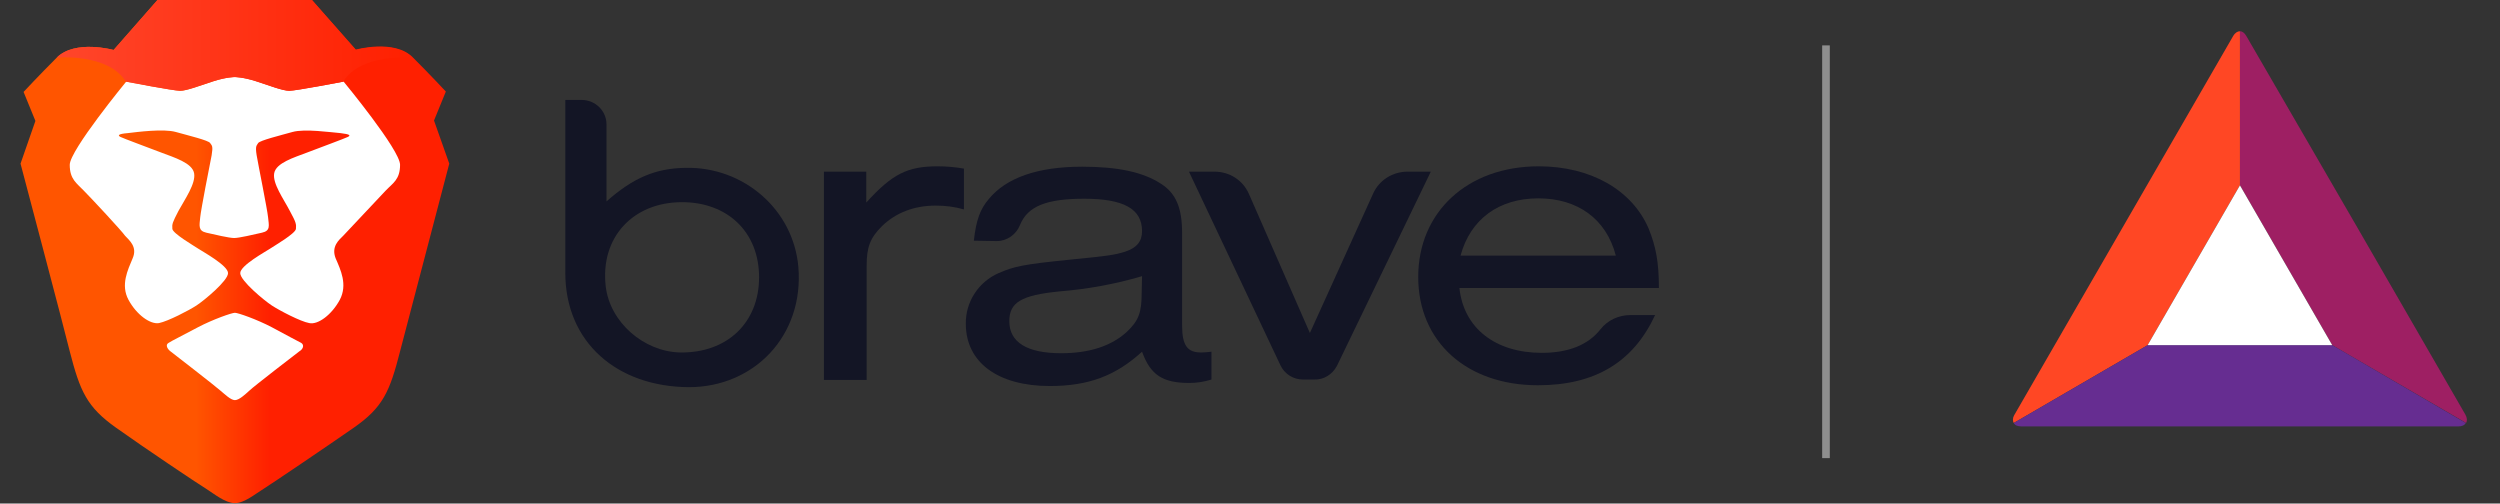 <?xml version="1.0" encoding="utf-8"?>
<!-- Generator: Adobe Illustrator 22.1.0, SVG Export Plug-In . SVG Version: 6.00 Build 0)  -->
<svg version="1.1" id="Layer_1" xmlns="http://www.w3.org/2000/svg" xmlns:xlink="http://www.w3.org/1999/xlink" x="0px" y="0px"
	 viewBox="0 0 655.4 132" style="enable-background:new 0 0 655.4 132;" xml:space="preserve">
<rect x="0" y="0" width="655.4" height="132" fill="#333333" stroke="none"/>
<style type="text/css">
	.st0{fill:#131525;}
	.st1{fill:url(#Head_1_);}
	.st2{fill:#FFFFFF;}
	.st3{fill:url(#path-3_2_);}
	.st4{fill:none;stroke:#8E8E8E;stroke-width:2;stroke-miterlimit:10;}
	.st5{fill:#9E1F63;}
	.st6{fill:#FF4724;}
	.st7{fill:#662D91;}
</style>
<title>logo</title>
<desc>Created with Sketch.</desc>
<g>
	<g id="Group-4" transform="translate(153, 26)">
		<path id="Shape" class="st0" d="M-4.8,45.5V0.2h4.3C3.1,0.2,6,3.1,6,6.6v20.2c7-6.2,12.9-8.7,20.8-8.8C41.9,17.7,55,28.9,56.3,44
			c1.5,18-11.6,31.5-28.7,31.5C8.8,75.4-4.8,63.8-4.8,45.5z M5.8,49.1c1.1,9.4,10,17.1,19.5,17.3C37.6,66.6,46,58.6,46,46.7
			S37.7,27,25.8,27C13,27,4.3,36.2,5.8,49.1z"/>
		<path id="Shape_1_" class="st0" d="M74.1,19v8.1c6.8-7.5,10.8-9.5,18.7-9.5c2.3,0,4.6,0.2,6.9,0.6v10.7c-2.4-0.7-4.9-1-7.4-1
			c-5.7,0-10.5,1.9-14.1,5.4c-3.1,3.1-4,5.5-4,10.4v29.9H63V19H74.1z"/>
		<path id="Shape_2_" class="st0" d="M102.3,37.1c0.6-5.3,1.6-8.2,3.9-10.9c4.6-5.6,12.8-8.5,24.5-8.5c9.3,0,16,1.4,20.7,4.5
			c3.9,2.5,5.5,6.3,5.5,12.9v24.2c0,5.3,1.4,7.2,5.2,7.1c0.8,0,1.7-0.1,2.5-0.2v7.3c-1.9,0.6-3.9,0.9-5.8,0.9
			c-7,0-10.2-2.1-12.4-8.2c-6.9,6.3-14,9-24.2,9c-13.6,0-22-6.2-22-16.3c-0.1-5.7,3.3-11,8.6-13.3c4.1-1.8,6.6-2.3,18.4-3.5
			c10.1-1,11.8-1.2,14.7-2.1c3.1-1,4.5-2.7,4.5-5.4c0-5.9-4.9-8.5-15.2-8.5c-9.7,0-14.8,1.9-16.8,6.9c-1,2.5-3.4,4.2-6.1,4.2
			L102.3,37.1z M146.4,46.4c-7.1,2.1-14.3,3.4-21.7,4c-10,1-13.1,2.9-13.1,7.8c0,5.5,4.6,8.4,13.6,8.4c7.4,0,13.1-1.9,17.1-5.5
			c3.2-3,4-5.1,4-10.3L146.4,46.4L146.4,46.4z"/>
		<path id="Shape_3_" class="st0" d="M191.5,73.5h-2.9c-2.5,0-4.8-1.4-5.9-3.7l-24-50.8h6.7c3.9,0,7.4,2.2,9,5.8l16,36.5L207,24.7
			c1.6-3.5,5.1-5.7,9-5.7h6.1l-24.6,50.9C196.3,72.2,194,73.6,191.5,73.5z"/>
		<path id="Shape_4_" class="st0" d="M229.6,49.5c1.1,10.5,9.4,17,21.6,17c7,0,12.2-2.1,15.4-6.2c1.9-2.4,4.8-3.7,7.8-3.7h6.5
			C275.2,68.9,265.2,75,250.2,75c-18.7,0-31.4-11.4-31.4-28.4s12.9-29,31.6-29c13.5,0,24.4,6.1,28.8,16.3c1.9,4.7,2.7,8.8,2.7,15.6
			H229.6z M270.6,41c-2.5-9.6-10-15-20.3-15s-17.8,5.4-20.4,15H270.6z"/>
	</g>
	<g id="build-icons_x2F_Stable">
		<g id="Logo" transform="translate(10.382, 0)">
			
				<linearGradient id="Head_1_" gradientUnits="userSpaceOnUse" x1="191.375" y1="1.122" x2="192.376" y2="1.122" gradientTransform="matrix(112.312 0 0 131.86 -21498.824 -82.002)">
				<stop  offset="0" style="stop-color:#FF5500"/>
				<stop  offset="0.41" style="stop-color:#FF5500"/>
				<stop  offset="0.582" style="stop-color:#FF2000"/>
				<stop  offset="1" style="stop-color:#FF2000"/>
			</linearGradient>
			<path id="Head" class="st1" d="M103.4,31.6l3.1-7.6c0,0-3.9-4.2-8.7-9c-4.8-4.8-14.9-2-14.9-2L71.4,0H51.2H30.9L19.4,13.1
				c0,0-10.1-2.8-14.9,2s-8.7,9-8.7,9l3.1,7.6L-5,42.9c0,0,11.6,43.8,12.9,49.2c2.7,10.5,4.5,14.6,12.1,20s21.3,14.6,23.6,16
				c2.2,1.4,5.1,3.8,7.6,3.8s5.3-2.4,7.6-3.8c2.2-1.4,16-10.7,23.6-16s9.4-9.4,12.1-20c1.4-5.4,12.9-49.2,12.9-49.2L103.4,31.6z"/>
			<path id="Face" class="st2" d="M79.7,21.4c0,0,14.8,17.9,14.8,21.8S92.6,48,90.7,50S80.6,60.7,79.6,61.8c-1.1,1.1-3.2,2.8-2,5.9
				c1.3,3,3.2,6.9,1.1,10.9c-2.1,3.9-5.7,6.6-8,6.1c-2.3-0.4-7.8-3.3-9.8-4.6c-2-1.3-8.3-6.5-8.3-8.5s6.6-5.6,7.8-6.4s6.7-4,6.8-5.2
				s0.1-1.6-1.6-4.7c-1.6-3.1-4.6-7.2-4.1-9.9s5.2-4.1,8.6-5.4c3.4-1.3,9.9-3.7,10.7-4.1c0.8-0.4,0.6-0.7-1.9-1
				c-2.5-0.2-9.4-1.2-12.6-0.3s-8.5,2.2-9,2.9c-0.4,0.7-0.8,0.7-0.4,3.2c0.4,2.4,2.8,14.2,3,16.3s0.7,3.5-1.6,4
				c-2.2,0.5-6,1.4-7.3,1.4s-5.1-0.9-7.3-1.4s-1.8-1.9-1.6-4s2.5-13.8,3-16.3c0.4-2.4,0.1-2.5-0.4-3.2c-0.4-0.7-5.8-2-9-2.9
				s-10.1,0-12.6,0.3c-2.5,0.2-2.7,0.6-1.9,1s7.3,2.8,10.7,4.1s8.1,2.7,8.6,5.4s-2.4,6.8-4.1,9.9c-1.6,3.1-1.7,3.4-1.6,4.7
				c0.1,1.2,5.6,4.4,6.8,5.2s7.8,4.4,7.8,6.4s-6.3,7.2-8.3,8.5s-7.4,4.1-9.8,4.6c-2.3,0.4-5.9-2.2-8-6.1s-0.2-7.8,1.1-10.9
				c1.3-3-0.9-4.7-2-5.9c-0.8-1.2-8.9-9.9-10.8-11.8c-1.9-2-3.7-3-3.7-6.8s14.8-21.8,14.8-21.8s12.5,2.4,14.2,2.4s5.3-1.4,8.7-2.5
				s5.6-1.1,5.6-1.1s2.2,0,5.6,1.1s7,2.5,8.7,2.5C67.2,23.8,79.7,21.4,79.7,21.4z M68.6,89.9c0.9,0.6,0.4,1.7-0.5,2.2
				c-0.8,0.6-12.1,9.3-13.1,10.3c-1.1,1-2.7,2.5-3.8,2.5s-2.7-1.6-3.8-2.5c-1.1-1-12.3-9.7-13.1-10.3c-0.8-0.6-1.4-1.7-0.5-2.2
				c0.9-0.6,3.8-2,7.7-4.1c4-2.1,8.9-3.8,9.7-3.8s5.7,1.7,9.7,3.8C64.8,87.9,67.6,89.4,68.6,89.9z"/>
			<g id="Top-Head">
				
					<linearGradient id="path-3_2_" gradientUnits="userSpaceOnUse" x1="191.016" y1="3.952" x2="191.994" y2="3.952" gradientTransform="matrix(93.219 0 0 23.76 -17799.797 -82.002)">
					<stop  offset="0" style="stop-color:#FF452A"/>
					<stop  offset="1" style="stop-color:#FF2000"/>
				</linearGradient>
				<path id="path-3_1_" class="st3" d="M82.9,13.1L71.4,0H51.2H30.9L19.4,13.1c0,0-10.1-2.8-14.9,2c0,0,13.5-1.2,18.1,6.3
					c0,0,12.5,2.4,14.2,2.4c1.7,0,5.3-1.4,8.7-2.5s5.6-1.1,5.6-1.1s2.2,0,5.6,1.1s7,2.5,8.7,2.5c1.7,0,14.2-2.4,14.2-2.4
					c4.6-7.5,18.1-6.3,18.1-6.3C93,10.3,82.9,13.1,82.9,13.1"/>
			</g>
		</g>
	</g>
</g>
<line class="st4" x1="478.7" y1="11.9" x2="478.7" y2="120.1"/>
<g>
	<g transform="translate(2.421, 9.686)">
		<path class="st5" d="M584.8-1.5v40.4L609,80.8l35.1,20.4c0.3-0.6,0.3-1.3-0.2-2.2l-28.7-49.7L586.5-0.2
			C586-1.1,585.4-1.5,584.8-1.5"/>
		<path class="st6" d="M525.5,101.2l35.1-20.4l24.2-41.9V-1.5c-0.6,0-1.3,0.4-1.8,1.3l-28.7,49.7l-28.7,49.7
			C525.2,99.9,525.2,100.7,525.5,101.2"/>
		<path class="st7" d="M644,101.2L609,80.8h-48.4l-35.1,20.4c0.3,0.6,1,0.9,2,0.9h114.6C643,102.1,643.7,101.8,644,101.2"/>
		<polygon class="st2" points="560.6,80.8 609,80.8 584.8,38.9 		"/>
	</g>
</g>
</svg>
